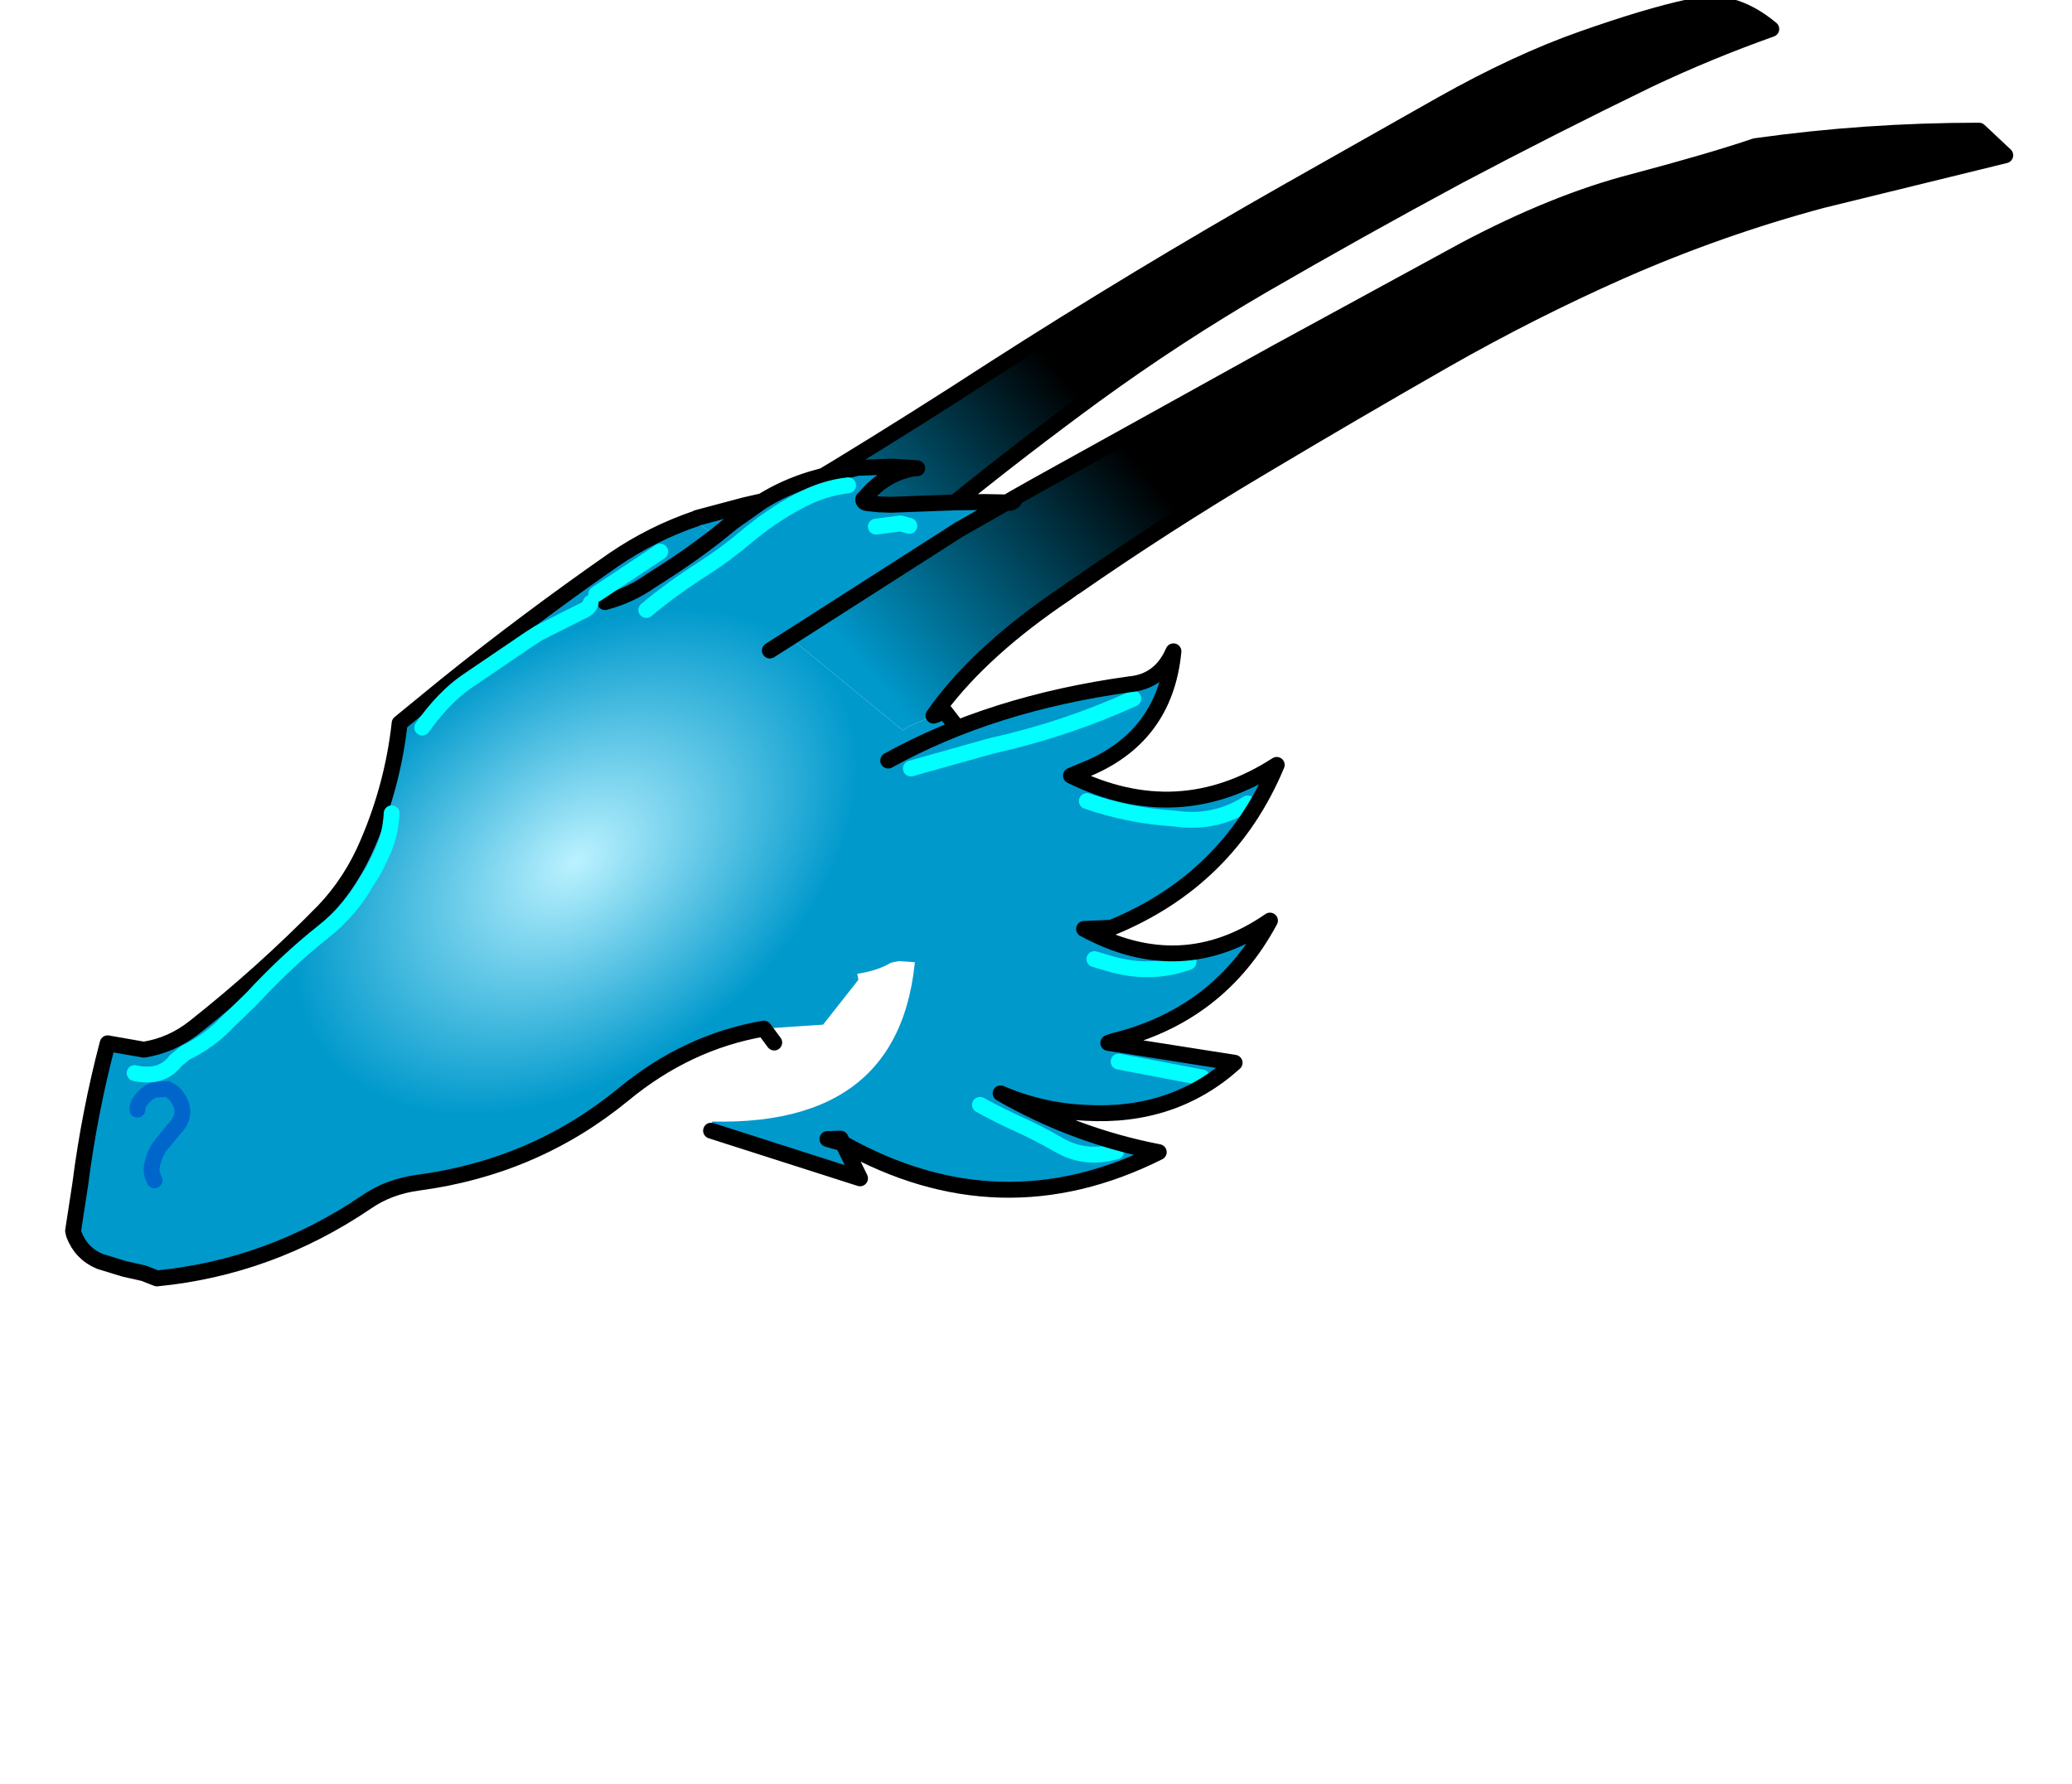<svg xmlns:xlink="http://www.w3.org/1999/xlink" xmlns="http://www.w3.org/2000/svg" height="224.65px" width="260.8px">
  <g transform="matrix(1.0, 0.0, 0.0, 1.0, 89.35, 116.1)">
    <g data-characterId="1662" height="161.45" transform="matrix(1.0, 0.0, 0.0, 1.0, -80.65, -116.1)" width="244.2" xlink:href="#shape0"><g id="shape0" transform="matrix(1.0, 0.0, 0.0, 1.0, 80.65, 116.1)">
      <path d="M33.95 1.75 L33.7 2.5 33.4 2.25 33.65 2.0 33.95 1.75" fill="url(#gradient0)" fill-rule="evenodd" stroke="none"/>
      <path d="M14.3 -56.2 L15.8 -57.1 Q25.8 -63.2 35.65 -69.6 53.8 -81.25 72.65 -91.95 L92.1 -102.95 Q101.6 -108.3 109.85 -111.2 118.1 -114.1 123.25 -115.2 128.5 -116.7 133.6 -112.45 125.7 -109.65 118.1 -106.05 105.95 -100.15 94.05 -93.85 81.8 -87.25 69.7 -80.25 58.7 -73.85 48.4 -66.35 39.45 -59.8 30.85 -52.85 L22.8 -52.55 21.3 -52.6 19.85 -52.75 Q19.3 -52.8 19.3 -53.25 L19.6 -53.55 Q20.85 -55.05 22.4 -55.95 23.95 -56.85 25.8 -57.15 L26.1 -57.15 23.1 -57.35 21.3 -57.3 18.6 -57.2 14.3 -56.2 M37.3 -52.8 L38.5 -53.5 41.25 -55.05 71.1 -71.6 94.95 -84.6 Q106.35 -90.65 116.2 -93.2 126.0 -95.8 131.6 -97.7 145.45 -99.65 159.75 -99.65 L163.05 -96.55 140.0 -90.9 Q126.95 -87.4 114.5 -81.9 103.35 -76.95 92.55 -70.8 81.0 -64.2 69.45 -57.3 57.4 -50.15 45.95 -42.2 L45.9 -42.2 44.8 -41.4 Q34.45 -34.45 28.9 -27.05 L28.15 -26.0 24.95 -24.6 24.3 -24.15 10.65 -35.35 10.3 -35.95 31.4 -49.45 37.3 -52.8 37.5 -52.8 Q38.25 -52.7 38.5 -53.5 38.25 -52.7 37.5 -52.8 L37.3 -52.8 M6.6 -53.0 L2.85 -50.35 0.75 -48.65 -1.4 -50.15 -1.6 -50.9 4.4 -52.5 6.6 -53.0" fill="url(#gradient1)" fill-rule="evenodd" stroke="none"/>
      <path d="M14.3 -56.2 L18.6 -57.2 21.3 -57.3 23.1 -57.35 26.1 -57.15 25.8 -57.15 Q23.95 -56.85 22.4 -55.95 20.85 -55.05 19.6 -53.55 L19.3 -53.25 Q19.3 -52.8 19.85 -52.75 L21.3 -52.6 22.8 -52.55 30.85 -52.85 34.5 -52.9 37.15 -52.85 37.3 -52.8 31.4 -49.45 10.3 -35.95 7.55 -34.2 10.3 -35.95 10.65 -35.35 24.3 -24.15 24.95 -24.6 28.15 -26.0 28.45 -26.1 29.55 -26.55 30.95 -24.75 31.95 -22.3 32.9 -18.35 32.95 -17.8 33.1 -17.05 34.15 -12.9 34.65 -10.05 34.8 -6.75 34.65 -1.3 34.55 -0.2 Q34.55 0.7 34.1 1.4 L33.95 1.75 33.65 2.0 33.4 2.05 33.4 2.25 33.7 2.5 33.4 4.4 Q33.4 5.0 33.2 5.0 L29.75 5.25 29.35 5.25 28.75 5.2 28.65 5.2 Q27.85 5.55 27.35 6.05 L27.45 5.15 23.8 4.9 22.8 5.1 Q21.15 6.1 18.55 6.5 L18.7 7.25 14.25 12.9 6.8 13.4 Q-2.85 15.05 -10.9 21.7 -22.05 30.85 -36.75 32.8 -40.45 33.3 -43.25 35.25 -55.35 43.45 -69.6 44.85 L-71.25 44.2 -73.7 43.65 -76.8 42.7 Q-79.15 41.7 -80.05 39.3 L-80.15 38.85 -79.25 33.0 Q-78.1 24.0 -75.8 15.25 L-71.25 16.05 Q-67.75 15.5 -64.9 13.25 -56.3 6.45 -48.65 -1.35 -45.1 -5.05 -43.0 -10.05 -39.9 -17.3 -39.05 -25.05 L-33.25 -29.8 Q-23.05 -38.0 -12.15 -45.6 -7.25 -48.95 -1.65 -50.85 L-1.6 -50.9 -1.4 -50.15 0.75 -48.65 2.85 -50.35 6.6 -53.0 Q9.45 -54.75 12.7 -55.75 L14.3 -56.2 M-13.2 -40.3 Q-10.0 -41.15 -7.4 -43.0 L-6.15 -43.8 Q-2.6 -46.05 0.75 -48.65 -2.6 -46.05 -6.15 -43.8 L-7.4 -43.0 Q-10.0 -41.15 -13.2 -40.3 M25.1 -49.9 L24.0 -50.2 20.9 -49.8 24.0 -50.2 25.1 -49.9 M17.4 -55.0 Q14.2 -54.65 11.1 -52.95 7.7 -51.15 4.5 -48.45 1.95 -46.3 -0.85 -44.5 -4.65 -42.1 -8.0 -39.3 -4.65 -42.1 -0.85 -44.5 1.95 -46.3 4.5 -48.45 7.7 -51.15 11.1 -52.95 14.2 -54.65 17.4 -55.0 M-15.0 -40.2 Q-15.15 -39.5 -16.3 -39.05 L-21.55 -36.4 -22.65 -35.7 -30.6 -30.3 Q-33.5 -28.3 -36.2 -24.5 -33.5 -28.3 -30.6 -30.3 L-22.65 -35.7 -21.55 -36.4 -16.3 -39.05 Q-15.15 -39.5 -15.0 -40.2 M-6.25 -46.65 L-14.3 -41.3 -6.25 -46.65 M-40.05 -13.7 Q-40.2 -10.85 -41.35 -8.5 L-41.9 -7.35 -42.4 -6.4 -43.25 -5.05 Q-45.25 -1.5 -48.65 1.2 -53.2 4.8 -57.6 9.55 L-59.7 11.6 -60.55 12.4 Q-62.9 14.95 -66.05 16.45 L-67.25 17.45 Q-69.0 19.75 -72.4 19.0 -69.0 19.75 -67.25 17.45 L-66.05 16.45 Q-62.9 14.95 -60.55 12.4 L-59.7 11.6 -57.6 9.55 Q-53.2 4.8 -48.65 1.2 -45.25 -1.5 -43.25 -5.05 L-42.4 -6.4 -41.9 -7.35 -41.35 -8.5 Q-40.2 -10.85 -40.05 -13.7 M-69.9 32.5 Q-70.35 31.65 -70.25 30.85 -70.05 29.5 -69.25 28.25 L-67.45 26.05 Q-65.5 24.1 -67.15 21.9 -67.6 21.3 -68.3 21.0 L-70.0 21.1 Q-71.05 21.6 -71.75 22.6 -72.1 23.15 -72.05 23.6 -72.1 23.15 -71.75 22.6 -71.05 21.6 -70.0 21.1 L-68.3 21.0 Q-67.6 21.3 -67.15 21.9 -65.5 24.1 -67.45 26.05 L-69.25 28.25 Q-70.05 29.5 -70.25 30.85 -70.35 31.65 -69.9 32.5" fill="url(#gradient2)" fill-rule="evenodd" stroke="none"/>
      <path d="M30.85 -52.85 Q39.45 -59.8 48.4 -66.35 58.7 -73.85 69.7 -80.25 81.8 -87.25 94.05 -93.85 105.95 -100.15 118.1 -106.05 125.7 -109.65 133.6 -112.45 128.5 -116.7 123.25 -115.2 118.1 -114.1 109.85 -111.2 101.6 -108.3 92.1 -102.95 L72.65 -91.95 Q53.8 -81.25 35.65 -69.6 25.8 -63.2 15.8 -57.1 L14.3 -56.2 18.6 -57.2 21.3 -57.3 23.1 -57.35 26.1 -57.15 25.8 -57.15 Q23.95 -56.85 22.4 -55.95 20.85 -55.05 19.6 -53.55 L19.3 -53.25 Q19.3 -52.8 19.85 -52.75 L21.3 -52.6 22.8 -52.55 30.85 -52.85 34.5 -52.9 37.15 -52.85 37.3 -52.8 38.5 -53.5 41.25 -55.05 71.1 -71.6 94.95 -84.6 Q106.35 -90.65 116.2 -93.2 126.0 -95.8 131.6 -97.7 145.45 -99.65 159.75 -99.65 L163.05 -96.55 140.0 -90.9 Q126.95 -87.4 114.5 -81.9 103.35 -76.95 92.55 -70.8 81.0 -64.2 69.45 -57.3 57.4 -50.15 45.95 -42.2 L45.9 -42.2 44.8 -41.4 Q34.45 -34.45 28.9 -27.05 L29.55 -26.55 30.95 -24.75 31.95 -22.3 32.9 -18.35 32.95 -17.8 33.1 -17.05 34.15 -12.9 34.65 -10.05 34.8 -6.75 34.65 -1.3 34.55 -0.2 Q34.55 0.7 34.1 1.4 L33.95 1.75 33.7 2.5 33.4 2.25 33.65 2.0 33.95 1.75 M6.8 13.4 L8.1 15.15 M6.6 -53.0 L2.85 -50.35 0.75 -48.65 Q-2.6 -46.05 -6.15 -43.8 L-7.4 -43.0 Q-10.0 -41.15 -13.2 -40.3 M6.6 -53.0 L4.4 -52.5 -1.6 -50.9 -1.65 -50.85 Q-7.25 -48.95 -12.15 -45.6 -23.05 -38.0 -33.25 -29.8 L-39.05 -25.05 Q-39.9 -17.3 -43.0 -10.05 -45.1 -5.05 -48.65 -1.35 -56.3 6.45 -64.9 13.25 -67.75 15.5 -71.25 16.05 L-75.8 15.25 Q-78.1 24.0 -79.25 33.0 L-80.15 38.85 -80.05 39.3 Q-79.15 41.7 -76.8 42.7 L-73.7 43.65 -71.25 44.2 -69.6 44.85 Q-55.35 43.45 -43.25 35.25 -40.45 33.3 -36.75 32.8 -22.05 30.85 -10.9 21.7 -2.85 15.05 6.8 13.4 M14.3 -56.2 L12.7 -55.75 Q9.45 -54.75 6.6 -53.0 M37.3 -52.8 L37.5 -52.8 Q38.25 -52.7 38.5 -53.5 M28.9 -27.05 L28.15 -26.0 28.45 -26.1 29.55 -26.55 M10.3 -35.95 L7.55 -34.2 M10.3 -35.95 L31.4 -49.45 37.3 -52.8 M33.4 2.05 L33.4 2.25" fill="none" stroke="#000000" stroke-linecap="round" stroke-linejoin="round" stroke-width="2.0"/>
      <path d="M-72.05 23.6 Q-72.1 23.15 -71.75 22.6 -71.05 21.6 -70.0 21.1 L-68.3 21.0 Q-67.6 21.3 -67.15 21.9 -65.5 24.1 -67.45 26.05 L-69.25 28.25 Q-70.05 29.5 -70.25 30.85 -70.35 31.65 -69.9 32.5" fill="none" stroke="#0066cc" stroke-linecap="round" stroke-linejoin="round" stroke-width="2.0"/>
      <path d="M-8.0 -39.3 Q-4.65 -42.1 -0.85 -44.5 1.95 -46.3 4.5 -48.45 7.7 -51.15 11.1 -52.95 14.2 -54.65 17.4 -55.0 M20.9 -49.8 L24.0 -50.2 25.1 -49.9 M-72.4 19.0 Q-69.0 19.75 -67.25 17.45 L-66.05 16.45 Q-62.9 14.95 -60.55 12.4 L-59.7 11.6 -57.6 9.55 Q-53.2 4.8 -48.65 1.2 -45.25 -1.5 -43.25 -5.05 L-42.4 -6.4 -41.9 -7.35 -41.35 -8.5 Q-40.2 -10.85 -40.05 -13.7 M-14.3 -41.3 L-6.25 -46.65 M-36.2 -24.5 Q-33.5 -28.3 -30.6 -30.3 L-22.65 -35.7 -21.55 -36.4 -16.3 -39.05 Q-15.15 -39.5 -15.0 -40.2" fill="none" stroke="#00ffff" stroke-linecap="round" stroke-linejoin="round" stroke-width="2.0"/>
      <path d="M0.15 26.25 L0.3 25.1 Q26.05 25.7 26.0 0.8 25.95 -9.7 22.4 -19.75 L22.45 -20.35 Q35.45 -27.55 52.85 -29.95 56.7 -30.3 58.35 -34.1 57.3 -23.15 47.0 -19.1 L45.45 -18.45 Q58.95 -11.8 71.35 -19.8 65.3 -5.35 50.55 0.7 L47.1 0.85 Q59.35 7.5 70.5 -0.2 64.1 11.7 50.85 14.95 L50.15 15.2 66.05 17.7 Q58.35 24.65 47.25 24.0 41.65 23.75 36.6 21.55 45.9 26.9 56.5 28.95 36.55 38.95 16.75 27.85 L18.9 32.25 0.15 26.25 M48.4 4.65 L50.25 5.2 Q55.45 6.75 60.25 5.0 55.45 6.75 50.25 5.2 L48.4 4.65 M34.0 23.0 Q36.45 24.35 39.0 25.5 41.5 26.65 43.85 28.0 47.25 30.0 51.15 28.85 47.25 30.0 43.85 28.0 41.5 26.65 39.0 25.5 36.45 24.35 34.0 23.0 M51.45 17.55 L61.95 19.55 51.45 17.55 M47.45 -15.25 Q52.8 -13.4 58.5 -13.05 63.5 -12.3 67.7 -14.95 63.5 -12.3 58.5 -13.05 52.8 -13.4 47.45 -15.25 M25.3 -19.35 L35.45 -22.2 Q44.7 -24.25 53.3 -28.15 44.7 -24.25 35.45 -22.2 L25.3 -19.35 M16.75 27.85 L16.45 27.25 14.8 27.3 16.75 27.85" fill="#0099cc" fill-rule="evenodd" stroke="none"/>
      <path d="M53.3 -28.15 Q44.7 -24.25 35.45 -22.2 L25.3 -19.35 M67.7 -14.95 Q63.5 -12.3 58.5 -13.05 52.8 -13.4 47.45 -15.25 M61.95 19.55 L51.45 17.55 M51.15 28.85 Q47.25 30.0 43.85 28.0 41.5 26.65 39.0 25.5 36.45 24.35 34.0 23.0 M60.25 5.0 Q55.45 6.75 50.25 5.2 L48.4 4.65" fill="none" stroke="#00ffff" stroke-linecap="round" stroke-linejoin="round" stroke-width="2.0"/>
      <path d="M22.45 -20.35 Q35.45 -27.55 52.85 -29.95 56.7 -30.3 58.35 -34.1 57.3 -23.15 47.0 -19.1 L45.45 -18.45 Q58.95 -11.8 71.35 -19.8 65.3 -5.35 50.55 0.7 L47.1 0.85 Q59.35 7.5 70.5 -0.2 64.1 11.7 50.85 14.95 L50.15 15.2 66.05 17.7 Q58.35 24.65 47.25 24.0 41.65 23.75 36.6 21.55 45.9 26.9 56.5 28.95 36.55 38.95 16.75 27.85 L18.9 32.25 0.15 26.25 M16.75 27.85 L14.8 27.3 16.45 27.25 16.75 27.85 Z" fill="none" stroke="#000000" stroke-linecap="round" stroke-linejoin="round" stroke-width="2.0"/>
    </g>
    </g>
  </g>
  <defs>
    <linearGradient gradientTransform="matrix(0.037, 0.0, 0.0, 0.016, 54.3, -13.65)" gradientUnits="userSpaceOnUse" id="gradient0" spreadMethod="pad" x1="-819.2" x2="819.2">
      <stop offset="0.0" stop-color="#31552b" stop-opacity="0.863"/>
      <stop offset="1.0" stop-color="#41793c" stop-opacity="0.753"/>
    </linearGradient>
    <linearGradient gradientTransform="matrix(0.02, -0.017, 0.03, 0.035, 38.15, -43.05)" gradientUnits="userSpaceOnUse" id="gradient1" spreadMethod="pad" x1="-819.2" x2="819.2">
      <stop offset="0.0" stop-color="#0099cc"/>
      <stop offset="1.0" stop-color="#000000"/>
    </linearGradient>
    <radialGradient cx="0" cy="0" gradientTransform="matrix(0.019, 0.026, -0.039, 0.029, -16.9, -7.6)" gradientUnits="userSpaceOnUse" id="gradient2" r="819.2" spreadMethod="pad">
      <stop offset="0.0" stop-color="#bbf2ff"/>
      <stop offset="1.0" stop-color="#0099cc"/>
    </radialGradient>
  </defs>
</svg>